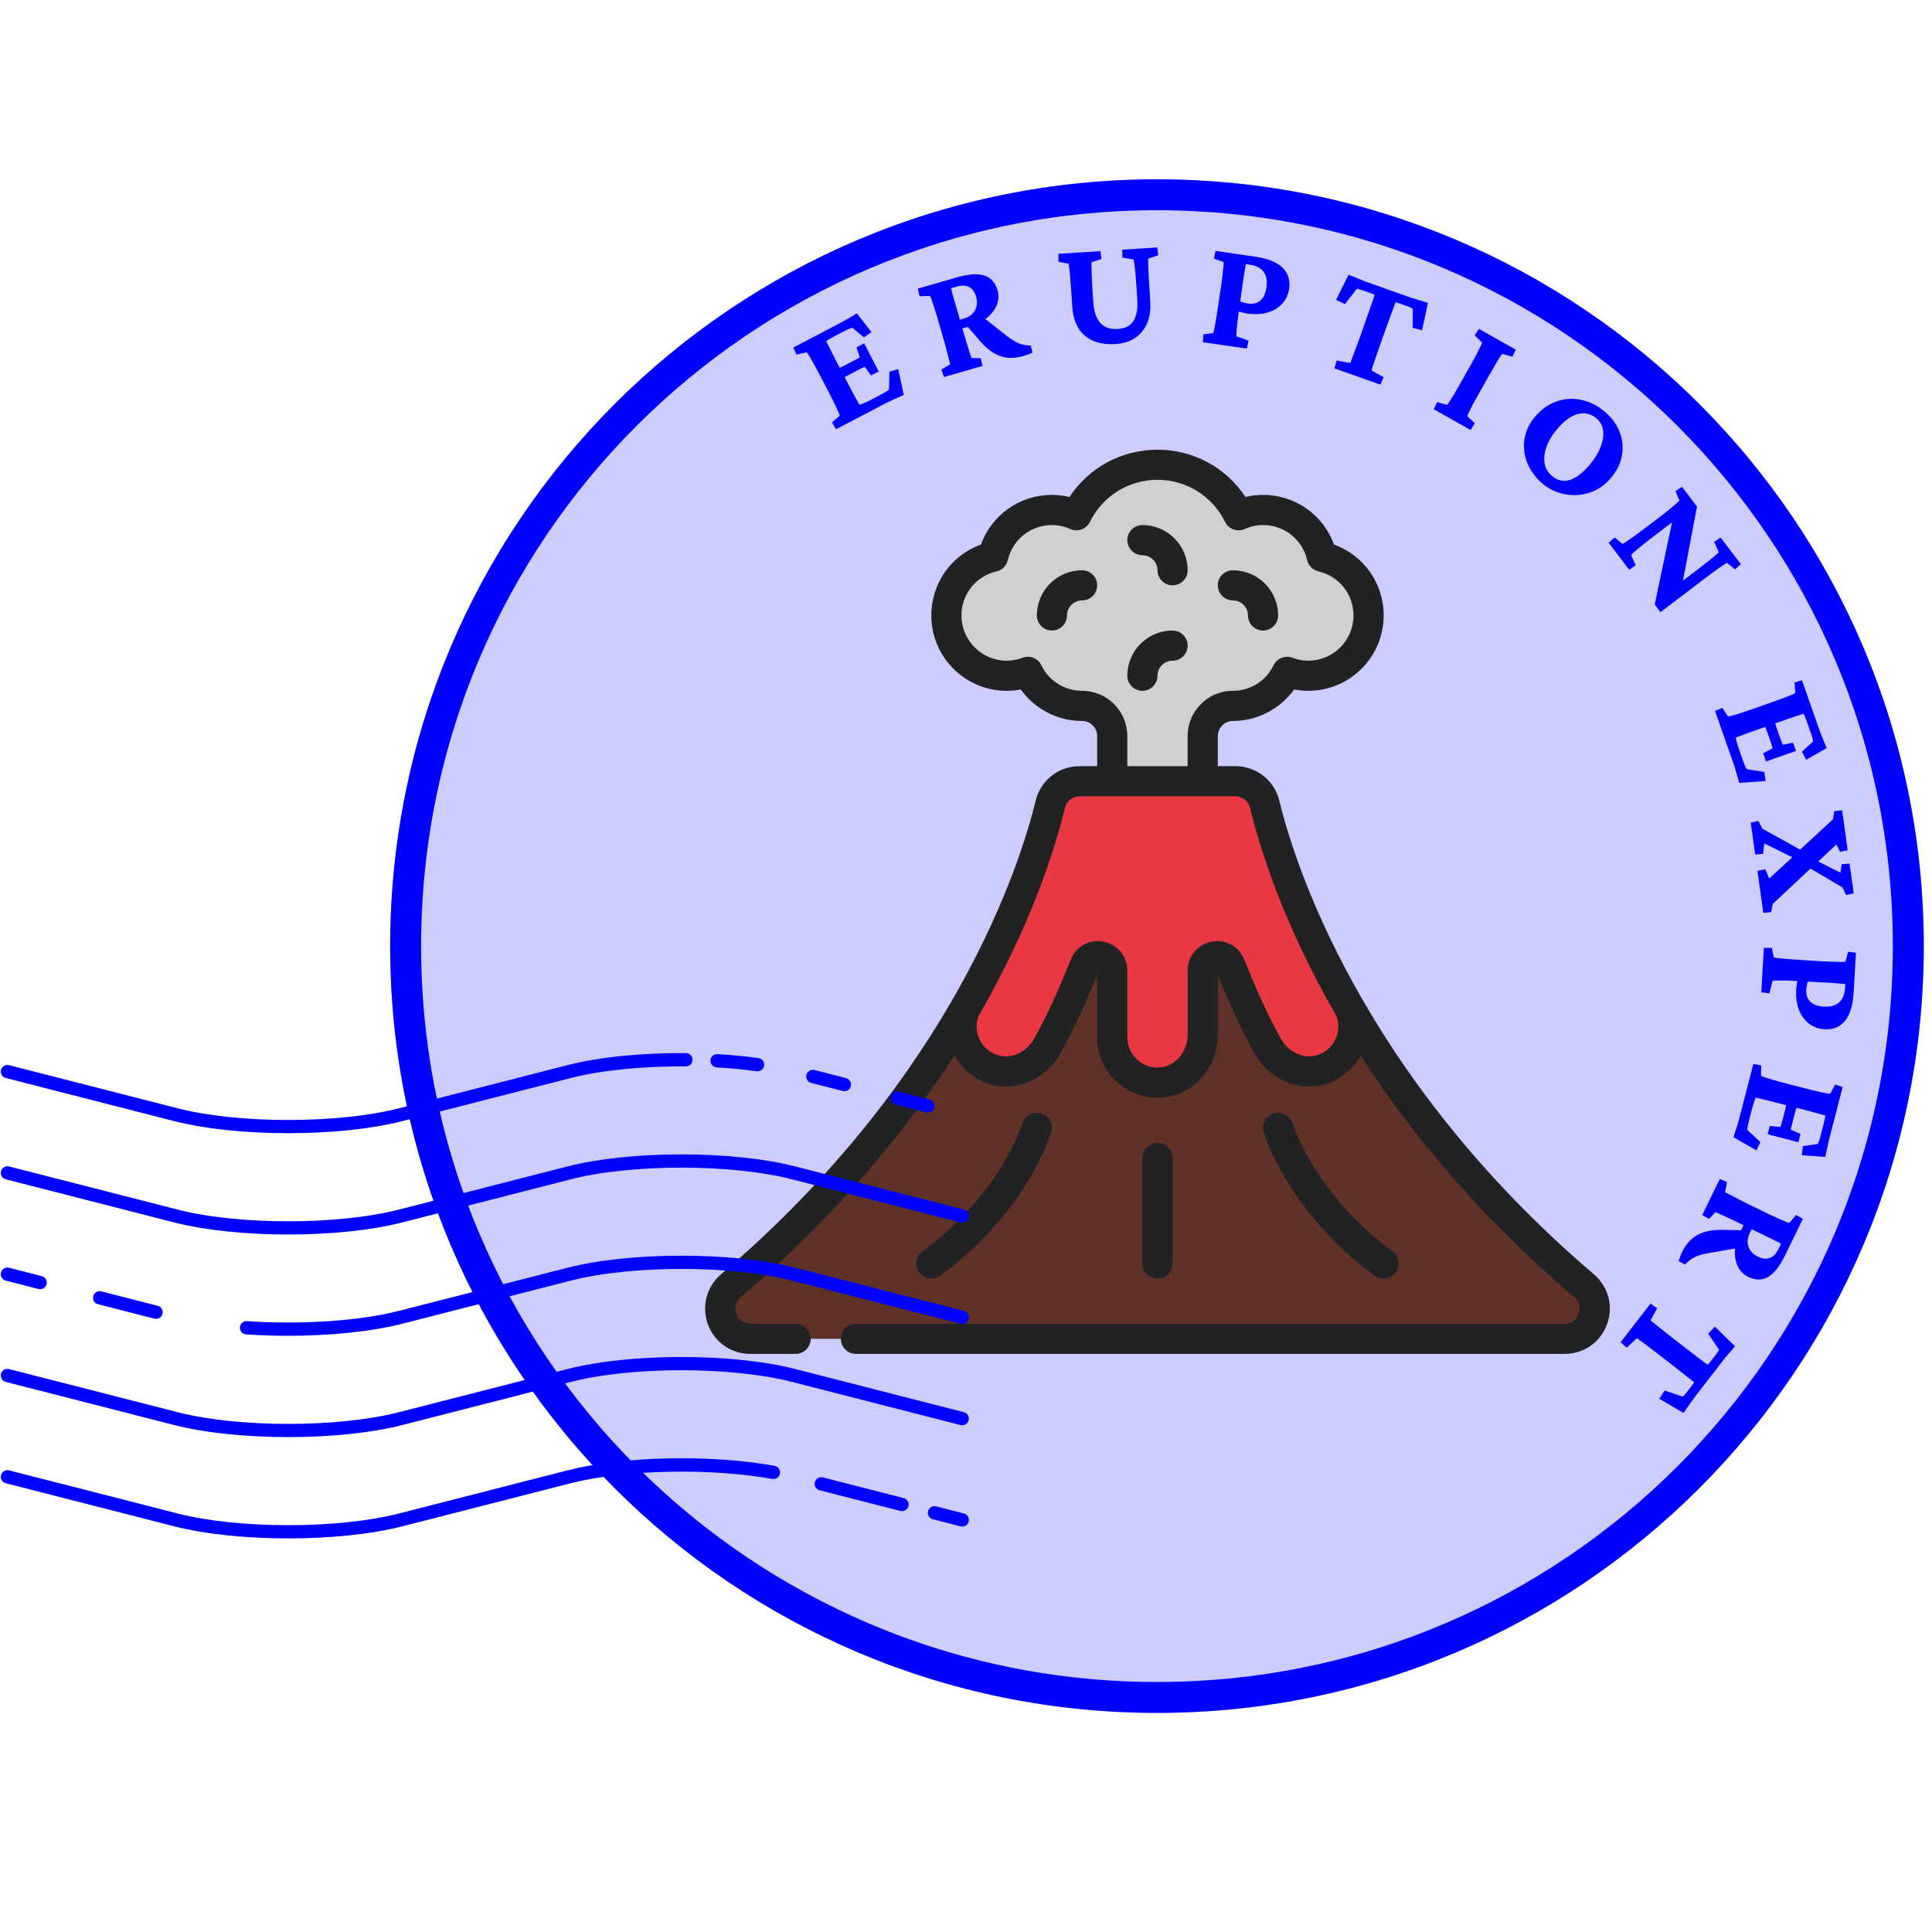 <svg xmlns="http://www.w3.org/2000/svg" xmlns:xlink="http://www.w3.org/1999/xlink" width="500" zoomAndPan="magnify" viewBox="0 0 375 375" height="500" preserveAspectRatio="xMidYMid meet" version="1.0"><defs><filter x="0%" y="0%" width="100%" height="100%" id="1608cac9f5"><feColorMatrix values="0 0 0 0 1 0 0 0 0 1 0 0 0 0 1 0 0 0 1 0" color-interpolation-filters="sRGB"/></filter><g/><mask id="f6c0672c4f"><g filter="url(#1608cac9f5)"><rect x="-37.5" width="450" fill="#000000" y="-37.5" height="450" fill-opacity="0.2"/></g></mask><clipPath id="7436c6bec5"><path d="M 28.734 28.805 L 326.41 28.805 L 326.41 326.48 L 28.734 326.48 Z M 28.734 28.805 " clip-rule="nonzero"/></clipPath><clipPath id="48d895a60c"><path d="M 177.574 28.805 C 95.371 28.805 28.734 95.441 28.734 177.645 C 28.734 259.844 95.371 326.48 177.574 326.48 C 259.773 326.48 326.41 259.844 326.41 177.645 C 326.41 95.441 259.773 28.805 177.574 28.805 Z M 177.574 28.805 " clip-rule="nonzero"/></clipPath><clipPath id="64065ec33b"><path d="M 28.734 28.805 L 326.402 28.805 L 326.402 326.473 L 28.734 326.473 Z M 28.734 28.805 " clip-rule="nonzero"/></clipPath><clipPath id="b2a54d5245"><path d="M 177.57 28.805 C 95.371 28.805 28.734 95.441 28.734 177.641 C 28.734 259.84 95.371 326.473 177.57 326.473 C 259.77 326.473 326.402 259.84 326.402 177.641 C 326.402 95.441 259.77 28.805 177.57 28.805 Z M 177.57 28.805 " clip-rule="nonzero"/></clipPath><clipPath id="a74dd66b62"><rect x="0" width="328" y="0" height="355"/></clipPath><clipPath id="c384b524a6"><path d="M 136 87.289 L 313 87.289 L 313 262.789 L 136 262.789 Z M 136 87.289 " clip-rule="nonzero"/></clipPath><clipPath id="f7d024e588"><path d="M 75.734 34.805 L 373.402 34.805 L 373.402 332.473 L 75.734 332.473 Z M 75.734 34.805 " clip-rule="nonzero"/></clipPath><clipPath id="9f5ebd3149"><path d="M 224.57 34.805 C 142.371 34.805 75.734 101.441 75.734 183.641 C 75.734 265.84 142.371 332.473 224.57 332.473 C 306.77 332.473 373.402 265.84 373.402 183.641 C 373.402 101.441 306.77 34.805 224.57 34.805 Z M 224.57 34.805 " clip-rule="nonzero"/></clipPath><clipPath id="a016055de3"><path d="M 137 204.305 L 149 204.305 L 149 208 L 137 208 Z M 137 204.305 " clip-rule="nonzero"/></clipPath><clipPath id="1b8a053b52"><path d="M 0 204.305 L 135 204.305 L 135 220 L 0 220 Z M 0 204.305 " clip-rule="nonzero"/></clipPath><clipPath id="d9cb4915a3"><path d="M 0 224 L 188.25 224 L 188.25 240 L 0 240 Z M 0 224 " clip-rule="nonzero"/></clipPath><clipPath id="66d1015d50"><path d="M 46 243 L 188.25 243 L 188.25 260 L 46 260 Z M 46 243 " clip-rule="nonzero"/></clipPath><clipPath id="07918c1141"><path d="M 0 263 L 188.25 263 L 188.25 279 L 0 279 Z M 0 263 " clip-rule="nonzero"/></clipPath><clipPath id="699304f3f8"><path d="M 180 292 L 188.25 292 L 188.25 297 L 180 297 Z M 180 292 " clip-rule="nonzero"/></clipPath><clipPath id="4151d14647"><path d="M 0 283 L 152 283 L 152 298.805 L 0 298.805 Z M 0 283 " clip-rule="nonzero"/></clipPath></defs><g mask="url(#f6c0672c4f)"><g transform="matrix(1, 0, 0, 1, 47, 6)"><g clip-path="url(#a74dd66b62)"><g clip-path="url(#7436c6bec5)"><g clip-path="url(#48d895a60c)"><path fill="#0000ff" d="M 28.734 28.805 L 326.41 28.805 L 326.41 326.48 L 28.734 326.48 Z M 28.734 28.805 " fill-opacity="1" fill-rule="nonzero"/></g></g><g clip-path="url(#64065ec33b)"><g clip-path="url(#b2a54d5245)"><path stroke-linecap="butt" transform="matrix(0.75, 0, 0, 0.75, 28.735, 28.807)" fill="none" stroke-linejoin="miter" d="M 198.447 -0.002 C 88.848 -0.002 -0.001 88.847 -0.001 198.446 C -0.001 308.044 88.848 396.888 198.447 396.888 C 308.046 396.888 396.89 308.044 396.89 198.446 C 396.89 88.847 308.046 -0.002 198.447 -0.002 Z M 198.447 -0.002 " stroke="#0000ff" stroke-width="16" stroke-opacity="1" stroke-miterlimit="4"/></g></g></g></g></g><path fill="#603127" d="M 261.984 195.684 C 271.402 212.012 285.773 231.082 307.461 249.535 C 311.625 253.074 309.168 259.863 303.691 259.863 L 145.645 259.863 C 140.168 259.863 137.711 253.074 141.871 249.535 C 163.559 231.082 177.93 212.012 187.352 195.684 L 198.324 180.887 L 251.008 180.887 L 261.984 195.684 " fill-opacity="1" fill-rule="nonzero"/><path fill="#cfd0d0" d="M 215.887 157.488 L 215.887 142.863 C 215.887 139.652 213.246 137.012 210.031 137.012 C 207.348 137.012 204.875 136.109 202.887 134.578 C 201.457 133.504 200.281 132.043 199.504 130.398 C 198.234 130.898 196.828 131.164 195.398 131.164 C 188.93 131.164 183.691 125.93 183.691 119.461 C 183.691 113.898 187.555 109.258 192.758 108.047 C 193.969 102.852 198.613 98.988 204.18 98.988 C 205.883 98.988 207.461 99.344 208.926 100.004 C 211.781 94.223 217.762 90.211 224.668 90.211 C 231.57 90.211 237.551 94.223 240.41 100.004 C 241.871 99.344 243.449 98.988 245.152 98.988 C 250.723 98.988 255.363 102.852 256.574 108.047 C 261.777 109.258 265.641 113.898 265.641 119.461 C 265.641 125.93 260.406 131.164 253.934 131.164 C 252.504 131.164 251.098 130.898 249.832 130.398 C 247.934 134.328 243.93 137.012 239.301 137.012 C 237.688 137.012 236.227 137.652 235.172 138.738 C 234.086 139.789 233.445 141.25 233.445 142.863 L 233.445 157.488 L 215.887 157.488 " fill-opacity="1" fill-rule="nonzero"/><path fill="#e93841" d="M 256.395 207.66 C 252.379 208.824 248.117 206.723 246.09 203.066 C 243.223 197.969 240.766 192.383 238.809 187.355 C 237.688 184.488 233.445 185.332 233.445 188.371 L 233.445 200.871 C 233.445 205.602 229.879 209.875 225.137 210.137 C 220.07 210.402 215.887 206.367 215.887 201.363 L 215.887 188.371 C 215.887 185.332 211.645 184.488 210.523 187.355 C 208.57 192.383 206.113 197.969 203.242 203.066 C 201.219 206.723 196.953 208.824 192.941 207.66 C 187.762 206.105 185.27 200.484 187.352 195.684 C 197.707 177.723 202.156 163.074 203.859 156.082 C 204.5 153.477 206.844 151.637 209.562 151.637 L 239.77 151.637 C 242.492 151.637 244.836 153.477 245.473 156.082 C 247.18 163.074 251.625 177.723 261.984 195.684 C 264.062 200.484 261.57 206.105 256.395 207.66 " fill-opacity="1" fill-rule="nonzero"/><g clip-path="url(#c384b524a6)"><path fill="#212223" d="M 210.031 134.086 C 208.09 134.086 206.238 133.461 204.66 132.25 C 203.609 131.461 202.738 130.375 202.133 129.129 C 201.469 127.746 199.848 127.129 198.418 127.68 C 197.504 128.043 196.449 128.238 195.398 128.238 C 190.551 128.238 186.617 124.309 186.617 119.461 C 186.617 115.348 189.418 111.832 193.422 110.906 C 194.52 110.652 195.363 109.809 195.617 108.711 C 196.543 104.711 200.062 101.914 204.18 101.914 C 205.438 101.914 206.59 102.164 207.699 102.668 C 209.141 103.328 210.844 102.723 211.543 101.309 C 214.035 96.27 219.066 93.137 224.668 93.137 C 230.27 93.137 235.301 96.27 237.793 101.309 C 238.488 102.723 240.191 103.328 241.633 102.668 C 242.742 102.164 243.898 101.914 245.152 101.914 C 249.27 101.914 252.793 104.711 253.719 108.711 C 253.969 109.809 254.816 110.652 255.914 110.906 C 259.914 111.832 262.715 115.348 262.715 119.461 C 262.715 124.309 258.781 128.238 253.934 128.238 C 252.883 128.238 251.832 128.043 250.918 127.68 C 249.5 127.129 247.863 127.758 247.199 129.129 C 245.715 132.191 242.684 134.086 239.301 134.086 C 236.922 134.086 234.715 135.012 233.137 136.637 C 231.445 138.281 230.52 140.484 230.52 142.863 L 230.52 148.711 L 218.812 148.711 L 218.812 142.863 C 218.812 138.02 214.879 134.086 210.031 134.086 Z M 242.629 156.789 C 244.582 164.855 249.203 179.574 259.41 197.227 C 259.938 198.676 259.891 200.277 259.238 201.672 C 258.52 203.227 257.203 204.344 255.547 204.836 C 253.008 205.59 250.094 204.242 248.629 201.637 C 246.219 197.316 243.828 192.152 241.531 186.281 C 240.512 183.711 237.906 182.27 235.184 182.773 C 232.441 183.289 230.52 185.594 230.52 188.383 L 230.52 200.871 C 230.52 204.195 228.039 207.043 224.988 207.203 C 223.375 207.293 221.82 206.723 220.633 205.602 C 219.465 204.492 218.812 202.984 218.812 201.363 L 218.812 188.383 C 218.812 185.594 216.891 183.289 214.148 182.773 C 211.438 182.246 208.82 183.699 207.816 186.281 C 205.504 192.152 203.117 197.316 200.703 201.637 C 199.242 204.242 196.324 205.59 193.785 204.836 C 192.129 204.344 190.812 203.227 190.094 201.672 C 189.441 200.277 189.398 198.676 189.922 197.227 C 200.133 179.574 204.75 164.855 206.707 156.781 C 207.027 155.477 208.191 154.562 209.551 154.562 L 239.781 154.562 C 241.141 154.562 242.309 155.477 242.629 156.789 Z M 209.551 148.711 C 205.484 148.711 201.973 151.465 201.023 155.41 C 198.164 167.199 185.293 208.688 139.973 247.316 C 137.137 249.738 136.133 253.578 137.41 257.074 C 138.691 260.547 141.93 262.789 145.633 262.789 L 154.426 262.789 C 156.035 262.789 157.352 261.473 157.352 259.863 C 157.352 258.25 156.035 256.938 154.426 256.938 L 145.633 256.938 C 143.758 256.938 143.07 255.5 142.91 255.051 C 142.738 254.594 142.316 253.02 143.781 251.762 C 162.449 235.848 175.758 219.598 185.234 204.895 C 186.723 207.543 189.168 209.566 192.129 210.445 C 197.273 211.965 203.023 209.465 205.812 204.492 C 208.25 200.141 210.648 195.012 212.961 189.184 L 212.961 201.363 C 212.961 204.562 214.285 207.648 216.605 209.852 C 218.801 211.93 221.648 213.062 224.656 213.062 C 224.871 213.062 225.078 213.051 225.297 213.051 C 231.504 212.719 236.375 207.371 236.375 200.871 L 236.375 189.184 C 238.684 194.988 241.086 200.141 243.52 204.492 C 246.297 209.453 252.047 211.965 257.203 210.445 C 260.164 209.566 262.613 207.543 264.098 204.895 C 273.574 219.598 286.883 235.848 305.555 251.762 C 307.027 253.02 306.594 254.594 306.422 255.051 C 306.262 255.5 305.586 256.938 303.703 256.938 L 166.133 256.938 C 164.52 256.938 163.203 258.25 163.203 259.863 C 163.203 261.473 164.52 262.789 166.133 262.789 L 303.703 262.789 C 307.418 262.789 310.629 260.547 311.91 257.074 C 313.215 253.578 312.195 249.738 309.348 247.316 C 264.043 208.688 251.168 167.199 248.309 155.41 C 247.359 151.465 243.852 148.711 239.781 148.711 L 236.375 148.711 L 236.375 142.863 C 236.375 142.086 236.672 141.355 237.266 140.773 C 237.793 140.234 238.523 139.938 239.301 139.938 C 244.023 139.938 248.469 137.605 251.191 133.824 C 252.082 133.996 253.008 134.086 253.934 134.086 C 262.008 134.086 268.57 127.531 268.57 119.461 C 268.57 113.203 264.68 107.773 258.93 105.695 C 256.852 99.949 251.418 96.062 245.152 96.062 C 243.988 96.062 242.844 96.199 241.746 96.461 C 237.973 90.75 231.641 87.289 224.668 87.289 C 217.691 87.289 211.359 90.75 207.586 96.461 C 206.488 96.199 205.344 96.062 204.18 96.062 C 197.914 96.062 192.484 99.949 190.402 105.695 C 184.652 107.773 180.766 113.203 180.766 119.461 C 180.766 127.531 187.328 134.086 195.398 134.086 C 196.324 134.086 197.238 133.996 198.133 133.824 C 198.977 135.012 199.984 136.055 201.117 136.91 C 203.711 138.887 206.797 139.938 210.031 139.938 C 211.645 139.938 212.961 141.25 212.961 142.863 L 212.961 148.711 L 209.551 148.711 " fill-opacity="1" fill-rule="nonzero"/></g><path fill="#212223" d="M 180.766 248.164 C 181.336 248.164 181.898 248.004 182.398 247.66 C 183.027 247.238 197.902 237.059 204.008 219.895 C 204.555 218.375 203.758 216.695 202.234 216.16 C 200.715 215.609 199.035 216.41 198.496 217.93 C 193.055 233.242 179.266 242.723 179.129 242.816 C 177.781 243.719 177.438 245.547 178.34 246.883 C 178.902 247.707 179.828 248.164 180.766 248.164 " fill-opacity="1" fill-rule="nonzero"/><path fill="#212223" d="M 266.934 247.66 C 267.438 248.004 267.996 248.164 268.57 248.164 C 269.508 248.164 270.434 247.707 270.992 246.883 C 271.895 245.547 271.551 243.719 270.203 242.816 C 270.066 242.723 256.277 233.242 250.836 217.93 C 250.301 216.41 248.617 215.621 247.098 216.16 C 245.578 216.695 244.777 218.375 245.324 219.895 C 251.43 237.059 266.305 247.238 266.934 247.66 " fill-opacity="1" fill-rule="nonzero"/><path fill="#212223" d="M 227.594 245.238 L 227.594 224.762 C 227.594 223.152 226.277 221.836 224.668 221.836 C 223.055 221.836 221.738 223.152 221.738 224.762 L 221.738 245.238 C 221.738 246.848 223.055 248.164 224.668 248.164 C 226.277 248.164 227.594 246.848 227.594 245.238 " fill-opacity="1" fill-rule="nonzero"/><path fill="#212223" d="M 210.031 110.688 C 205.184 110.688 201.254 114.617 201.254 119.461 C 201.254 121.074 202.566 122.387 204.18 122.387 C 205.793 122.387 207.105 121.074 207.105 119.461 C 207.105 117.852 208.422 116.539 210.031 116.539 C 211.645 116.539 212.961 115.223 212.961 113.613 C 212.961 112 211.645 110.688 210.031 110.688 " fill-opacity="1" fill-rule="nonzero"/><path fill="#212223" d="M 239.301 116.539 C 240.914 116.539 242.227 117.852 242.227 119.461 C 242.227 121.074 243.543 122.387 245.152 122.387 C 246.766 122.387 248.082 121.074 248.082 119.461 C 248.082 114.617 244.148 110.688 239.301 110.688 C 237.688 110.688 236.375 112 236.375 113.613 C 236.375 115.223 237.688 116.539 239.301 116.539 " fill-opacity="1" fill-rule="nonzero"/><path fill="#212223" d="M 221.738 134.086 C 223.352 134.086 224.668 132.773 224.668 131.164 C 224.668 129.551 225.98 128.238 227.594 128.238 C 229.207 128.238 230.52 126.922 230.52 125.312 C 230.52 123.703 229.207 122.387 227.594 122.387 C 222.746 122.387 218.812 126.316 218.812 131.164 C 218.812 132.773 220.129 134.086 221.738 134.086 " fill-opacity="1" fill-rule="nonzero"/><path fill="#212223" d="M 221.738 107.762 C 223.352 107.762 224.668 109.078 224.668 110.688 C 224.668 112.297 225.98 113.613 227.594 113.613 C 229.207 113.613 230.52 112.297 230.52 110.688 C 230.52 105.844 226.586 101.914 221.738 101.914 C 220.129 101.914 218.812 103.227 218.812 104.836 C 218.812 106.449 220.129 107.762 221.738 107.762 " fill-opacity="1" fill-rule="nonzero"/><g clip-path="url(#f7d024e588)"><g clip-path="url(#9f5ebd3149)"><path stroke-linecap="butt" transform="matrix(0.75, 0, 0, 0.75, 75.735, 34.807)" fill="none" stroke-linejoin="miter" d="M 198.447 -0.002 C 88.848 -0.002 -0.001 88.847 -0.001 198.446 C -0.001 308.044 88.848 396.888 198.447 396.888 C 308.046 396.888 396.89 308.044 396.89 198.446 C 396.89 88.847 308.046 -0.002 198.447 -0.002 Z M 198.447 -0.002 " stroke="#0000ff" stroke-width="16" stroke-opacity="1" stroke-miterlimit="4"/></g></g><g fill="#0000ff" fill-opacity="1"><g transform="translate(161.28, 83.829)"><g><path d="M 14.141 -7.172 C 13.617 -6.953 12.988 -6.672 12.25 -6.328 C 11.52 -5.992 10.863 -5.676 10.281 -5.375 L 1 -0.516 L 0.203 -1.844 L 1.703 -3.156 C 1.703 -3.27 1.613 -3.52 1.438 -3.906 C 1.27 -4.301 1.035 -4.805 0.734 -5.422 C 0.441 -6.035 0.109 -6.703 -0.266 -7.422 L -2.328 -11.375 C -2.723 -12.125 -3.086 -12.797 -3.422 -13.391 C -3.754 -13.992 -4.031 -14.473 -4.25 -14.828 C -4.477 -15.191 -4.633 -15.398 -4.719 -15.453 L -6.688 -15 L -7.281 -16.375 L 1.031 -20.734 C 1.395 -20.922 1.828 -21.148 2.328 -21.422 C 2.836 -21.691 3.332 -21.973 3.812 -22.266 C 4.301 -22.555 4.711 -22.801 5.047 -23 L 7.859 -19.375 L 6.406 -18.344 L 4.172 -20.203 C 3.91 -20.129 3.676 -20.051 3.469 -19.969 C 3.27 -19.895 3.062 -19.801 2.844 -19.688 L 0.797 -18.625 C 0.453 -18.438 0.129 -18.254 -0.172 -18.078 C -0.484 -17.91 -0.727 -17.754 -0.906 -17.609 C -0.832 -17.473 -0.723 -17.254 -0.578 -16.953 C -0.441 -16.66 -0.258 -16.285 -0.031 -15.828 C 0.188 -15.379 0.457 -14.848 0.781 -14.234 L 3.734 -8.562 C 4.035 -7.977 4.305 -7.469 4.547 -7.031 C 4.797 -6.594 5.004 -6.223 5.172 -5.922 C 5.348 -5.629 5.473 -5.406 5.547 -5.25 C 5.898 -5.363 6.258 -5.504 6.625 -5.672 C 7 -5.836 7.457 -6.062 8 -6.344 L 9.422 -7.094 C 9.891 -7.344 10.234 -7.531 10.453 -7.656 C 10.68 -7.781 10.848 -7.879 10.953 -7.953 C 11.055 -8.035 11.164 -8.125 11.281 -8.219 L 11.359 -11.688 L 13.062 -12.188 Z M 7.797 -10.953 L 6.578 -12.625 C 6.441 -12.57 6.234 -12.477 5.953 -12.344 C 5.68 -12.219 5.367 -12.062 5.016 -11.875 L 3.578 -11.125 C 3.273 -10.969 2.988 -10.805 2.719 -10.641 C 2.445 -10.473 2.242 -10.344 2.109 -10.25 L 1.094 -12.172 C 1.25 -12.223 1.473 -12.316 1.766 -12.453 C 2.055 -12.586 2.352 -12.734 2.656 -12.891 L 4.094 -13.641 C 4.445 -13.828 4.754 -13.992 5.016 -14.141 C 5.285 -14.297 5.484 -14.406 5.609 -14.469 L 4.953 -16.406 L 6.438 -17.188 L 9.281 -11.734 Z M 7.797 -10.953 "/></g></g></g><g fill="#0000ff" fill-opacity="1"><g transform="translate(182.004, 73.529)"><g><path d="M 1.234 -0.359 L 0.719 -1.797 L 2.453 -2.844 C 2.422 -2.945 2.359 -3.164 2.266 -3.5 C 2.18 -3.844 2.078 -4.238 1.953 -4.688 C 1.836 -5.145 1.719 -5.609 1.594 -6.078 C 1.469 -6.547 1.352 -6.961 1.25 -7.328 L 0.016 -11.609 C -0.223 -12.43 -0.445 -13.164 -0.656 -13.812 C -0.863 -14.469 -1.039 -14.992 -1.188 -15.391 C -1.344 -15.797 -1.453 -16.031 -1.516 -16.094 L -3.516 -16.031 L -3.844 -17.516 L 3.734 -19.688 C 5.992 -20.344 7.758 -20.469 9.031 -20.062 C 10.312 -19.664 11.176 -18.695 11.625 -17.156 C 11.895 -16.195 11.844 -15.254 11.469 -14.328 C 11.102 -13.41 10.473 -12.586 9.578 -11.859 C 8.68 -11.141 7.566 -10.586 6.234 -10.203 L 4.328 -9.656 L 3.828 -11.344 L 5.141 -11.719 C 6.117 -12 6.816 -12.523 7.234 -13.297 C 7.66 -14.066 7.734 -14.953 7.453 -15.953 C 7.191 -16.859 6.742 -17.477 6.109 -17.812 C 5.473 -18.156 4.676 -18.188 3.719 -17.906 L 2.609 -17.594 C 2.609 -17.531 2.641 -17.363 2.703 -17.094 C 2.773 -16.82 2.867 -16.473 2.984 -16.047 C 3.109 -15.629 3.242 -15.16 3.391 -14.641 C 3.547 -14.117 3.707 -13.566 3.875 -12.984 L 5.172 -8.469 C 5.316 -7.969 5.484 -7.414 5.672 -6.812 C 5.859 -6.207 6.031 -5.645 6.188 -5.125 C 6.352 -4.613 6.484 -4.25 6.578 -4.031 L 8.359 -4 L 8.688 -2.5 Z M 16.609 -4.422 C 15.516 -4.109 14.492 -4 13.547 -4.094 C 12.598 -4.195 11.68 -4.52 10.797 -5.062 C 9.91 -5.613 9.039 -6.383 8.188 -7.375 L 5.484 -10.5 L 8.5 -12.203 L 13.406 -8.328 C 13.969 -7.891 14.5 -7.531 15 -7.25 C 15.508 -6.969 16.016 -6.766 16.516 -6.641 C 17.023 -6.523 17.535 -6.469 18.047 -6.469 L 18.406 -5.109 C 18.113 -4.961 17.82 -4.832 17.531 -4.719 C 17.238 -4.613 16.93 -4.516 16.609 -4.422 Z M 16.609 -4.422 "/></g></g></g><g fill="#0000ff" fill-opacity="1"><g transform="translate(205.508, 67.215)"><g><path d="M -0.078 -17.938 L 8.078 -18.469 L 8.281 -16.953 L 6.359 -16.312 C 6.348 -16.102 6.344 -15.781 6.344 -15.344 C 6.352 -14.906 6.367 -14.375 6.391 -13.75 C 6.41 -13.125 6.445 -12.406 6.5 -11.594 L 6.703 -8.469 C 6.785 -7.289 7.02 -6.305 7.406 -5.516 C 7.801 -4.734 8.336 -4.16 9.016 -3.797 C 9.691 -3.441 10.488 -3.297 11.406 -3.359 C 12.344 -3.41 13.109 -3.648 13.703 -4.078 C 14.297 -4.516 14.719 -5.148 14.969 -5.984 C 15.227 -6.816 15.316 -7.844 15.234 -9.062 L 15.078 -11.625 C 15.016 -12.551 14.945 -13.398 14.875 -14.172 C 14.801 -14.941 14.734 -15.562 14.672 -16.031 C 14.609 -16.508 14.555 -16.781 14.516 -16.844 L 12.344 -17.219 L 12.328 -18.75 L 19.109 -19.188 L 19.312 -17.672 L 17.391 -17.031 C 17.367 -16.969 17.359 -16.695 17.359 -16.219 C 17.367 -15.738 17.391 -15.113 17.422 -14.344 C 17.453 -13.57 17.5 -12.723 17.562 -11.797 L 17.75 -8.719 C 17.863 -7.113 17.664 -5.707 17.156 -4.5 C 16.645 -3.289 15.863 -2.332 14.812 -1.625 C 13.77 -0.926 12.504 -0.531 11.016 -0.438 C 8.484 -0.27 6.488 -0.816 5.031 -2.078 C 3.582 -3.336 2.781 -5.207 2.625 -7.688 L 2.375 -11.328 C 2.32 -12.18 2.258 -12.953 2.188 -13.641 C 2.125 -14.336 2.066 -14.891 2.016 -15.297 C 1.973 -15.711 1.941 -15.953 1.922 -16.016 L -0.062 -16.406 Z M -0.078 -17.938 "/></g></g></g><g fill="#0000ff" fill-opacity="1"><g transform="translate(232.2, 66.237)"><g><path d="M 1.266 0.188 L 1.391 -1.344 L 3.234 -1.578 C 3.316 -1.648 3.395 -1.883 3.469 -2.281 C 3.551 -2.676 3.648 -3.195 3.766 -3.844 C 3.879 -4.5 3.992 -5.234 4.109 -6.047 L 4.844 -10.875 C 4.945 -11.645 5.035 -12.352 5.109 -13 C 5.18 -13.645 5.238 -14.18 5.281 -14.609 C 5.32 -15.047 5.316 -15.301 5.266 -15.375 L 3.422 -16.047 L 3.719 -17.531 L 11.391 -16.422 C 13.867 -16.066 15.648 -15.352 16.734 -14.281 C 17.828 -13.219 18.254 -11.852 18.016 -10.188 C 17.848 -9.07 17.41 -8.117 16.703 -7.328 C 15.992 -6.535 15.055 -5.957 13.891 -5.594 C 12.723 -5.238 11.363 -5.172 9.812 -5.391 C 9.469 -5.441 9.125 -5.516 8.781 -5.609 C 8.445 -5.703 8.133 -5.797 7.844 -5.891 L 8.141 -7.969 C 8.336 -7.844 8.602 -7.719 8.938 -7.594 C 9.281 -7.469 9.66 -7.375 10.078 -7.312 C 11.035 -7.176 11.82 -7.375 12.438 -7.906 C 13.051 -8.438 13.441 -9.273 13.609 -10.422 C 13.805 -11.773 13.613 -12.805 13.031 -13.516 C 12.457 -14.234 11.602 -14.676 10.469 -14.844 L 9.609 -14.969 C 9.586 -14.812 9.539 -14.539 9.469 -14.156 C 9.406 -13.77 9.32 -13.258 9.219 -12.625 C 9.113 -12 9 -11.223 8.875 -10.297 L 8.203 -5.453 C 8.086 -4.641 8 -3.906 7.938 -3.25 C 7.875 -2.594 7.828 -2.066 7.797 -1.672 C 7.773 -1.273 7.77 -1.035 7.781 -0.953 L 10.141 -0.125 L 9.828 1.422 Z M 1.266 0.188 "/></g></g></g><g fill="#0000ff" fill-opacity="1"><g transform="translate(254.663, 69.951)"><g><path d="M 22.5 -11.156 L 21.359 -5.844 L 19.531 -6.328 L 19.547 -10.031 C 19.367 -10.145 19.176 -10.242 18.969 -10.328 C 18.758 -10.422 18.535 -10.508 18.297 -10.594 L 17.312 -10.938 C 17.133 -11 16.938 -11.066 16.719 -11.141 C 16.5 -11.223 16.328 -11.266 16.203 -11.266 C 16.172 -11.148 16.039 -10.797 15.812 -10.203 C 15.594 -9.609 15.332 -8.898 15.031 -8.078 C 14.727 -7.266 14.426 -6.438 14.125 -5.594 L 13.188 -2.938 C 12.801 -1.852 12.461 -0.879 12.172 -0.016 C 11.891 0.848 11.676 1.504 11.531 1.953 L 13.891 3.25 L 13.266 4.703 L 4.344 1.547 L 4.781 0.031 L 7.438 0.5 C 7.594 0.062 7.832 -0.582 8.156 -1.438 C 8.488 -2.289 8.848 -3.258 9.234 -4.344 L 10.172 -7 C 10.473 -7.844 10.766 -8.676 11.047 -9.5 C 11.328 -10.32 11.57 -11.031 11.781 -11.625 C 12 -12.219 12.113 -12.578 12.125 -12.703 C 12.039 -12.785 11.891 -12.863 11.672 -12.938 C 11.453 -13.02 11.254 -13.094 11.078 -13.156 L 10.078 -13.516 C 9.848 -13.586 9.609 -13.66 9.359 -13.734 C 9.117 -13.816 8.895 -13.867 8.688 -13.891 L 6.391 -10.922 L 4.672 -11.734 L 7.094 -16.625 C 7.289 -16.551 7.562 -16.441 7.906 -16.297 C 8.258 -16.16 8.629 -16.008 9.016 -15.844 C 9.398 -15.688 9.773 -15.535 10.141 -15.391 C 10.516 -15.254 10.832 -15.141 11.094 -15.047 L 18.391 -12.453 C 18.66 -12.359 18.977 -12.25 19.344 -12.125 C 19.719 -12.008 20.109 -11.891 20.516 -11.766 C 20.922 -11.648 21.301 -11.535 21.656 -11.422 C 22.008 -11.316 22.289 -11.227 22.5 -11.156 Z M 22.5 -11.156 "/></g></g></g><g fill="#0000ff" fill-opacity="1"><g transform="translate(277.28, 78.862)"><g><path d="M 1 0.562 L 1.672 -0.812 L 3.578 -0.281 C 3.672 -0.352 3.832 -0.566 4.062 -0.922 C 4.301 -1.273 4.598 -1.742 4.953 -2.328 C 5.305 -2.922 5.68 -3.57 6.078 -4.281 L 8.266 -8.156 C 8.68 -8.906 9.047 -9.578 9.359 -10.172 C 9.672 -10.773 9.922 -11.273 10.109 -11.672 C 10.305 -12.066 10.398 -12.301 10.391 -12.375 L 8.953 -13.75 L 9.766 -15.031 L 16.922 -11 L 16.266 -9.625 L 14.328 -10.172 C 14.254 -10.117 14.094 -9.91 13.844 -9.547 C 13.602 -9.18 13.312 -8.703 12.969 -8.109 C 12.625 -7.523 12.25 -6.867 11.844 -6.141 L 9.656 -2.266 C 9.27 -1.578 8.914 -0.938 8.594 -0.344 C 8.281 0.25 8.031 0.742 7.844 1.141 C 7.656 1.535 7.547 1.797 7.516 1.922 L 8.984 3.312 L 8.156 4.594 Z M 1 0.562 "/></g></g></g><g fill="#0000ff" fill-opacity="1"><g transform="translate(291.315, 86.76)"><g><path d="M 8.234 7.234 C 6.805 6.047 5.781 4.688 5.156 3.156 C 4.539 1.625 4.348 0.078 4.578 -1.484 C 4.816 -3.047 5.492 -4.5 6.609 -5.844 C 7.785 -7.25 9.145 -8.234 10.688 -8.797 C 12.227 -9.367 13.82 -9.492 15.469 -9.172 C 17.113 -8.859 18.656 -8.102 20.094 -6.906 C 21.477 -5.75 22.457 -4.438 23.031 -2.969 C 23.602 -1.5 23.766 0.004 23.516 1.547 C 23.273 3.086 22.582 4.547 21.438 5.922 C 20.438 7.117 19.332 7.984 18.125 8.516 C 16.914 9.047 15.707 9.32 14.5 9.344 C 13.289 9.363 12.141 9.18 11.047 8.797 C 9.961 8.41 9.023 7.891 8.234 7.234 Z M 9.922 5.641 C 10.641 6.234 11.395 6.539 12.188 6.562 C 12.988 6.594 13.816 6.336 14.672 5.797 C 15.523 5.266 16.391 4.473 17.266 3.422 C 18.266 2.223 18.977 1.051 19.406 -0.094 C 19.832 -1.25 19.977 -2.297 19.844 -3.234 C 19.707 -4.18 19.266 -4.969 18.516 -5.594 C 17.43 -6.488 16.219 -6.75 14.875 -6.375 C 13.531 -6 12.203 -5.02 10.891 -3.438 C 9.922 -2.281 9.238 -1.129 8.844 0.016 C 8.445 1.172 8.332 2.234 8.5 3.203 C 8.676 4.18 9.148 4.992 9.922 5.641 Z M 9.922 5.641 "/></g></g></g><g fill="#0000ff" fill-opacity="1"><g transform="translate(311.494, 104.364)"><g><path d="M 14.078 9.172 L 17.781 6.359 C 18.582 5.742 19.297 5.188 19.922 4.688 C 20.555 4.195 21.066 3.785 21.453 3.453 C 21.836 3.117 22.062 2.906 22.125 2.812 L 21.219 0.812 L 22.469 -0.031 L 26.406 5.141 L 25.266 6.141 L 23.688 4.875 C 23.594 4.926 23.336 5.086 22.922 5.359 C 22.504 5.641 21.969 6.016 21.312 6.484 C 20.656 6.961 19.926 7.508 19.125 8.125 L 14.531 11.625 C 13.77 12.207 13.102 12.711 12.531 13.141 C 11.957 13.578 11.383 14.016 10.812 14.453 L 9.688 12.969 L 13.547 -5.375 L 14.516 -4.094 L 9.688 -0.422 C 8.812 0.242 8.047 0.844 7.391 1.375 C 6.734 1.906 6.207 2.336 5.812 2.672 C 5.414 3.016 5.188 3.254 5.125 3.391 L 6 5.359 L 4.734 6.219 L 0.734 0.969 L 1.906 -0.031 L 3.453 1.203 C 3.586 1.148 3.879 0.973 4.328 0.672 C 4.773 0.367 5.348 -0.035 6.047 -0.547 C 6.754 -1.055 7.508 -1.617 8.312 -2.234 L 11.547 -4.688 C 11.973 -5.02 12.395 -5.363 12.812 -5.719 C 13.227 -6.082 13.586 -6.395 13.891 -6.656 C 14.191 -6.926 14.391 -7.109 14.484 -7.203 L 13.719 -9.031 L 14.969 -9.875 L 17.891 -6.047 L 14.828 10.156 Z M 14.078 9.172 "/></g></g></g><g fill="#0000ff" fill-opacity="1"><g transform="translate(326.951, 126.443)"><g/></g></g><g fill="#0000ff" fill-opacity="1"><g transform="translate(332.511, 136.924)"><g><path d="M 5.078 15.031 C 4.922 14.477 4.727 13.812 4.5 13.031 C 4.281 12.258 4.062 11.566 3.844 10.953 L 0.375 1.062 L 1.781 0.469 L 2.891 2.141 C 3.004 2.148 3.266 2.098 3.672 1.984 C 4.086 1.879 4.617 1.723 5.266 1.516 C 5.91 1.305 6.617 1.066 7.391 0.797 L 11.594 -0.688 C 12.395 -0.969 13.113 -1.227 13.75 -1.469 C 14.395 -1.707 14.91 -1.91 15.297 -2.078 C 15.691 -2.254 15.914 -2.379 15.969 -2.453 L 15.797 -4.453 L 17.25 -4.875 L 20.359 3.984 C 20.492 4.367 20.66 4.832 20.859 5.375 C 21.066 5.914 21.281 6.445 21.5 6.969 C 21.719 7.488 21.898 7.926 22.047 8.281 L 18.047 10.547 L 17.25 8.969 L 19.391 7.016 C 19.367 6.742 19.332 6.504 19.281 6.297 C 19.227 6.098 19.16 5.879 19.078 5.641 L 18.312 3.453 C 18.188 3.086 18.055 2.738 17.922 2.406 C 17.797 2.082 17.676 1.816 17.562 1.609 C 17.414 1.66 17.18 1.738 16.859 1.844 C 16.547 1.945 16.148 2.078 15.672 2.234 C 15.191 2.391 14.625 2.582 13.969 2.812 L 7.938 4.938 C 7.312 5.156 6.766 5.352 6.297 5.531 C 5.828 5.707 5.438 5.852 5.125 5.969 C 4.812 6.082 4.566 6.172 4.391 6.234 C 4.453 6.598 4.539 6.973 4.656 7.359 C 4.77 7.754 4.93 8.242 5.141 8.828 L 5.672 10.344 C 5.848 10.844 5.984 11.211 6.078 11.453 C 6.172 11.691 6.25 11.867 6.312 11.984 C 6.375 12.098 6.441 12.223 6.516 12.359 L 9.938 12.922 L 10.188 14.672 Z M 9.719 9.297 L 11.562 8.312 C 11.52 8.176 11.453 7.961 11.359 7.672 C 11.273 7.379 11.164 7.039 11.031 6.656 L 10.5 5.141 C 10.383 4.816 10.266 4.504 10.141 4.203 C 10.023 3.91 9.926 3.691 9.844 3.547 L 11.891 2.828 C 11.93 2.992 11.992 3.227 12.078 3.531 C 12.16 3.844 12.258 4.16 12.375 4.484 L 12.906 6 C 13.039 6.383 13.16 6.719 13.266 7 C 13.379 7.281 13.461 7.488 13.516 7.625 L 15.531 7.25 L 16.094 8.828 L 10.281 10.875 Z M 9.719 9.297 "/></g></g></g><g fill="#0000ff" fill-opacity="1"><g transform="translate(339.711, 158.931)"><g><path d="M 2.547 18.25 L 1.406 10.094 L 2.922 9.781 L 3.688 11.594 L 8.172 7.469 L 9.688 5.984 L 16.062 0.094 L 16.328 -1.5 L 17.844 -1.641 L 18.922 6.094 L 17.438 6.406 L 16.734 4.984 L 13.203 8.281 L 11.703 9.656 L 4.375 16.516 L 4.078 18.109 Z M 17.5 10.453 L 17.766 8.812 L 19.281 8.688 L 20.094 14.484 L 18.609 14.781 L 17.906 13.312 L 11.703 9.656 L 8.172 7.469 L 2.734 4.766 L 2.5 6.797 L 0.969 6.922 L 0.109 0.734 L 1.609 0.422 L 2.328 1.891 L 9.688 5.984 L 13.203 8.281 Z M 17.5 10.453 "/></g></g></g><g fill="#0000ff" fill-opacity="1"><g transform="translate(342.442, 182.696)"><g><path d="M -0.078 1.281 L 1.469 1.281 L 1.844 3.094 C 1.926 3.164 2.164 3.223 2.562 3.266 C 2.969 3.305 3.492 3.359 4.141 3.422 C 4.797 3.484 5.535 3.535 6.359 3.578 L 11.266 3.906 C 12.035 3.945 12.742 3.973 13.391 3.984 C 14.035 4.004 14.57 4.016 15 4.016 C 15.426 4.023 15.68 4 15.766 3.938 L 16.281 2.047 L 17.797 2.234 L 17.344 9.969 C 17.195 12.469 16.633 14.301 15.656 15.469 C 14.688 16.645 13.363 17.18 11.688 17.078 C 10.562 17.016 9.57 16.66 8.719 16.016 C 7.863 15.379 7.207 14.492 6.75 13.359 C 6.289 12.223 6.109 10.875 6.203 9.312 C 6.223 8.969 6.266 8.625 6.328 8.281 C 6.391 7.938 6.457 7.613 6.531 7.312 L 8.625 7.438 C 8.52 7.645 8.422 7.922 8.328 8.266 C 8.234 8.609 8.176 8.992 8.156 9.422 C 8.094 10.391 8.348 11.156 8.922 11.719 C 9.504 12.289 10.375 12.613 11.531 12.688 C 12.883 12.758 13.895 12.477 14.562 11.844 C 15.238 11.207 15.609 10.312 15.672 9.156 L 15.734 8.297 C 15.566 8.285 15.289 8.266 14.906 8.234 C 14.52 8.203 14.008 8.16 13.375 8.109 C 12.738 8.066 11.957 8.02 11.031 7.969 L 6.125 7.703 C 5.301 7.66 4.562 7.633 3.906 7.625 C 3.25 7.613 2.723 7.613 2.328 7.625 C 1.93 7.633 1.691 7.648 1.609 7.672 L 1 10.109 L -0.578 9.922 Z M -0.078 1.281 "/></g></g></g><g fill="#0000ff" fill-opacity="1"><g transform="translate(340.608, 205.418)"><g><path d="M -4.141 15.312 C -3.961 14.77 -3.75 14.113 -3.5 13.344 C -3.258 12.57 -3.062 11.867 -2.906 11.234 L -0.281 1.094 L 1.234 1.375 L 1.203 3.391 C 1.297 3.461 1.539 3.566 1.938 3.703 C 2.344 3.836 2.875 4 3.531 4.188 C 4.188 4.383 4.906 4.582 5.688 4.781 L 10 5.891 C 10.832 6.109 11.582 6.289 12.25 6.438 C 12.914 6.594 13.457 6.707 13.875 6.781 C 14.289 6.852 14.547 6.879 14.641 6.859 L 15.609 5.094 L 17.047 5.562 L 14.703 14.656 C 14.598 15.039 14.477 15.516 14.344 16.078 C 14.207 16.641 14.082 17.195 13.969 17.75 C 13.852 18.301 13.758 18.766 13.688 19.141 L 9.125 18.812 L 9.328 17.047 L 12.203 16.625 C 12.328 16.383 12.426 16.164 12.5 15.969 C 12.57 15.77 12.641 15.547 12.703 15.297 L 13.281 13.062 C 13.375 12.688 13.457 12.32 13.531 11.969 C 13.613 11.625 13.664 11.336 13.688 11.109 C 13.539 11.066 13.305 11 12.984 10.906 C 12.672 10.82 12.27 10.711 11.781 10.578 C 11.301 10.441 10.723 10.285 10.047 10.109 L 3.859 8.516 C 3.223 8.348 2.656 8.207 2.156 8.094 C 1.664 7.977 1.254 7.879 0.922 7.797 C 0.598 7.723 0.352 7.664 0.188 7.625 C 0.031 7.969 -0.109 8.332 -0.234 8.719 C -0.359 9.113 -0.492 9.609 -0.641 10.203 L -1.047 11.75 C -1.18 12.27 -1.273 12.648 -1.328 12.891 C -1.379 13.141 -1.41 13.328 -1.422 13.453 C -1.43 13.586 -1.445 13.734 -1.469 13.891 L 1.078 16.266 L 0.297 17.859 Z M 2.906 13.125 L 4.953 13.328 C 5.016 13.211 5.086 13.004 5.172 12.703 C 5.254 12.41 5.348 12.066 5.453 11.672 L 5.859 10.109 C 5.941 9.773 6.008 9.453 6.062 9.141 C 6.125 8.828 6.172 8.594 6.203 8.438 L 8.297 8.969 C 8.234 9.125 8.148 9.352 8.047 9.656 C 7.953 9.957 7.863 10.273 7.781 10.609 L 7.375 12.172 C 7.27 12.566 7.188 12.91 7.125 13.203 C 7.062 13.504 7.008 13.719 6.969 13.844 L 8.859 14.672 L 8.453 16.281 L 2.5 14.734 Z M 2.906 13.125 "/></g></g></g><g fill="#0000ff" fill-opacity="1"><g transform="translate(334.364, 227.7)"><g><path d="M -0.562 1.156 L 0.859 1.734 L 0.469 3.719 C 0.57 3.77 0.773 3.875 1.078 4.031 C 1.391 4.195 1.754 4.383 2.172 4.594 C 2.586 4.812 3.008 5.031 3.438 5.25 C 3.863 5.477 4.254 5.676 4.609 5.844 L 8.609 7.797 C 9.379 8.172 10.07 8.492 10.688 8.766 C 11.312 9.047 11.82 9.266 12.219 9.422 C 12.625 9.586 12.867 9.672 12.953 9.672 L 14.25 8.125 L 15.578 8.875 L 12.109 15.969 C 11.086 18.07 10 19.461 8.844 20.141 C 7.695 20.828 6.398 20.82 4.953 20.125 C 4.055 19.688 3.391 19.02 2.953 18.125 C 2.516 17.227 2.328 16.203 2.391 15.047 C 2.461 13.898 2.801 12.703 3.406 11.453 L 4.281 9.672 L 5.859 10.453 L 5.25 11.688 C 4.812 12.594 4.734 13.457 5.016 14.281 C 5.297 15.113 5.906 15.758 6.844 16.219 C 7.695 16.633 8.461 16.719 9.141 16.469 C 9.816 16.227 10.375 15.66 10.812 14.766 L 11.312 13.719 C 11.27 13.676 11.125 13.586 10.875 13.453 C 10.625 13.316 10.301 13.156 9.906 12.969 C 9.52 12.781 9.082 12.566 8.594 12.328 C 8.102 12.086 7.586 11.836 7.047 11.578 L 2.828 9.516 C 2.359 9.285 1.836 9.035 1.266 8.766 C 0.691 8.504 0.156 8.258 -0.344 8.031 C -0.844 7.812 -1.195 7.66 -1.406 7.578 L -2.625 8.891 L -3.969 8.141 Z M -7.859 15.297 C -7.359 14.273 -6.75 13.445 -6.031 12.812 C -5.32 12.176 -4.469 11.711 -3.469 11.422 C -2.469 11.129 -1.316 10.992 -0.016 11.016 L 4.125 11.094 L 3.344 14.469 L -2.797 15.531 C -3.504 15.664 -4.129 15.82 -4.672 16 C -5.223 16.188 -5.707 16.426 -6.125 16.719 C -6.551 17.008 -6.941 17.348 -7.297 17.734 L -8.547 17.094 C -8.453 16.781 -8.348 16.477 -8.234 16.188 C -8.129 15.895 -8.004 15.598 -7.859 15.297 Z M -7.859 15.297 "/></g></g></g><g fill="#0000ff" fill-opacity="1"><g transform="translate(323.169, 249.391)"><g><path d="M 3.594 24.859 L -1.094 22.109 L -0.062 20.516 L 3.438 21.703 C 3.602 21.566 3.758 21.41 3.906 21.234 C 4.051 21.066 4.203 20.879 4.359 20.672 L 5 19.859 C 5.113 19.711 5.238 19.547 5.375 19.359 C 5.52 19.172 5.613 19.016 5.656 18.891 C 5.562 18.828 5.266 18.598 4.766 18.203 C 4.273 17.816 3.688 17.348 3 16.797 C 2.312 16.254 1.613 15.707 0.906 15.156 L -1.328 13.438 C -2.234 12.727 -3.051 12.102 -3.781 11.562 C -4.508 11.02 -5.066 10.617 -5.453 10.359 L -7.422 12.188 L -8.609 11.141 L -2.812 3.641 L -1.516 4.547 L -2.797 6.906 C -2.422 7.195 -1.879 7.629 -1.172 8.203 C -0.473 8.773 0.328 9.414 1.234 10.125 L 3.469 11.844 C 4.176 12.395 4.879 12.938 5.578 13.469 C 6.273 14 6.875 14.457 7.375 14.844 C 7.875 15.227 8.18 15.441 8.297 15.484 C 8.391 15.422 8.508 15.297 8.656 15.109 C 8.801 14.93 8.93 14.766 9.047 14.609 L 9.703 13.781 C 9.848 13.582 9.992 13.379 10.141 13.172 C 10.285 12.973 10.406 12.773 10.5 12.578 L 8.391 9.484 L 9.688 8.109 L 13.594 11.922 C 13.469 12.086 13.281 12.312 13.031 12.594 C 12.789 12.883 12.531 13.188 12.25 13.5 C 11.977 13.812 11.719 14.117 11.469 14.422 C 11.219 14.734 11.008 15.004 10.844 15.234 L 6.094 21.359 C 5.926 21.578 5.727 21.844 5.5 22.156 C 5.27 22.469 5.035 22.801 4.797 23.156 C 4.555 23.508 4.328 23.836 4.109 24.141 C 3.898 24.441 3.727 24.68 3.594 24.859 Z M 3.594 24.859 "/></g></g></g><path fill="#0000ff" d="M 163.891 211.801 C 163.785 211.801 163.68 211.785 163.574 211.758 L 157.457 210.191 C 156.766 210.016 156.352 209.316 156.527 208.625 C 156.703 207.934 157.398 207.516 158.094 207.695 L 164.211 209.262 C 164.902 209.438 165.316 210.141 165.141 210.832 C 164.992 211.414 164.469 211.801 163.891 211.801 Z M 163.891 211.801 " fill-opacity="1" fill-rule="nonzero"/><g clip-path="url(#a016055de3)"><path fill="#0000ff" d="M 147.035 207.938 C 146.977 207.938 146.918 207.934 146.859 207.926 C 144.434 207.59 141.828 207.336 139.113 207.18 C 138.402 207.137 137.859 206.527 137.902 205.816 C 137.941 205.105 138.543 204.578 139.262 204.605 C 142.047 204.77 144.719 205.027 147.215 205.375 C 147.918 205.473 148.41 206.121 148.312 206.828 C 148.223 207.473 147.668 207.938 147.035 207.938 Z M 147.035 207.938 " fill-opacity="1" fill-rule="nonzero"/></g><path fill="#0000ff" d="M 180.059 215.938 C 179.953 215.938 179.848 215.922 179.738 215.895 L 173.809 214.379 C 173.121 214.203 172.703 213.5 172.883 212.809 C 173.059 212.121 173.754 211.703 174.449 211.883 L 180.379 213.398 C 181.07 213.574 181.484 214.277 181.309 214.969 C 181.16 215.551 180.637 215.938 180.059 215.938 Z M 180.059 215.938 " fill-opacity="1" fill-rule="nonzero"/><g clip-path="url(#1b8a053b52)"><path fill="#0000ff" d="M 55.949 219.953 C 47.938 219.953 39.93 219.172 33.828 217.613 L 1.121 209.242 C 0.43 209.066 0.016 208.363 0.191 207.676 C 0.367 206.984 1.066 206.566 1.758 206.746 L 34.469 215.117 C 46.316 218.148 65.59 218.148 77.438 215.117 L 110.141 206.746 C 116.277 205.176 124.441 204.352 133.141 204.406 C 133.852 204.414 134.426 204.996 134.418 205.707 C 134.414 206.414 133.84 206.984 133.129 206.984 C 133.129 206.984 133.125 206.984 133.121 206.984 C 124.781 206.918 116.617 207.75 110.777 209.242 L 78.074 217.613 C 71.973 219.172 63.961 219.953 55.949 219.953 Z M 55.949 219.953 " fill-opacity="1" fill-rule="nonzero"/></g><g clip-path="url(#d9cb4915a3)"><path fill="#0000ff" d="M 55.949 239.617 C 47.938 239.617 39.93 238.836 33.828 237.277 L 1.121 228.906 C 0.43 228.73 0.016 228.027 0.191 227.336 C 0.367 226.648 1.066 226.23 1.758 226.41 L 34.469 234.777 C 46.316 237.812 65.59 237.812 77.438 234.777 L 110.141 226.41 C 122.34 223.285 142.184 223.285 154.383 226.41 L 187.086 234.777 C 187.777 234.953 188.191 235.656 188.016 236.348 C 187.84 237.035 187.137 237.453 186.445 237.273 L 153.742 228.906 C 141.898 225.875 122.625 225.875 110.777 228.906 L 78.074 237.273 C 71.977 238.836 63.961 239.617 55.949 239.617 Z M 55.949 239.617 " fill-opacity="1" fill-rule="nonzero"/></g><g clip-path="url(#66d1015d50)"><path fill="#0000ff" d="M 55.906 259.277 C 53.188 259.277 50.449 259.188 47.762 259.004 C 47.051 258.953 46.516 258.34 46.566 257.629 C 46.613 256.918 47.223 256.383 47.941 256.43 C 58.492 257.156 69.793 256.395 77.434 254.441 L 110.141 246.07 C 122.336 242.949 142.184 242.949 154.383 246.07 L 187.086 254.441 C 187.777 254.617 188.191 255.32 188.016 256.008 C 187.84 256.699 187.137 257.117 186.445 256.938 L 153.742 248.566 C 141.898 245.535 122.621 245.535 110.777 248.566 L 78.074 256.938 C 72.148 258.453 64.117 259.277 55.906 259.277 Z M 55.906 259.277 " fill-opacity="1" fill-rule="nonzero"/></g><path fill="#0000ff" d="M 30.293 255.992 C 30.188 255.992 30.082 255.98 29.973 255.953 L 19.027 253.148 C 18.336 252.973 17.922 252.273 18.098 251.582 C 18.273 250.895 18.973 250.473 19.668 250.652 L 30.613 253.457 C 31.305 253.633 31.719 254.332 31.543 255.023 C 31.395 255.605 30.871 255.992 30.293 255.992 Z M 30.293 255.992 " fill-opacity="1" fill-rule="nonzero"/><path fill="#0000ff" d="M 7.789 250.234 C 7.684 250.234 7.578 250.219 7.469 250.191 L 1.121 248.566 C 0.43 248.391 0.016 247.688 0.191 247 C 0.367 246.309 1.066 245.891 1.758 246.07 L 8.109 247.695 C 8.801 247.871 9.215 248.574 9.039 249.266 C 8.887 249.848 8.363 250.234 7.789 250.234 Z M 7.789 250.234 " fill-opacity="1" fill-rule="nonzero"/><g clip-path="url(#07918c1141)"><path fill="#0000ff" d="M 55.953 278.941 C 47.941 278.941 39.93 278.16 33.828 276.602 L 1.121 268.23 C 0.43 268.055 0.016 267.352 0.191 266.664 C 0.367 265.973 1.066 265.555 1.758 265.734 L 34.469 274.105 C 46.316 277.137 65.59 277.137 77.438 274.105 L 110.141 265.734 C 122.34 262.613 142.184 262.613 154.383 265.734 L 187.086 274.105 C 187.777 274.281 188.191 274.98 188.016 275.672 C 187.84 276.359 187.141 276.777 186.445 276.602 L 153.742 268.23 C 141.898 265.199 122.625 265.199 110.777 268.23 L 78.074 276.602 C 71.977 278.16 63.965 278.941 55.953 278.941 Z M 55.953 278.941 " fill-opacity="1" fill-rule="nonzero"/></g><g clip-path="url(#699304f3f8)"><path fill="#0000ff" d="M 186.766 296.305 C 186.66 296.305 186.555 296.289 186.445 296.262 L 181.062 294.883 C 180.375 294.707 179.957 294.008 180.133 293.316 C 180.312 292.629 181.008 292.207 181.703 292.387 L 187.086 293.766 C 187.777 293.941 188.191 294.645 188.016 295.336 C 187.867 295.918 187.344 296.305 186.766 296.305 Z M 186.766 296.305 " fill-opacity="1" fill-rule="nonzero"/></g><path fill="#0000ff" d="M 175.074 293.312 C 174.969 293.312 174.863 293.297 174.754 293.27 L 159.086 289.262 C 158.398 289.086 157.984 288.383 158.16 287.691 C 158.336 287.004 159.031 286.586 159.727 286.766 L 175.395 290.773 C 176.082 290.949 176.5 291.652 176.324 292.344 C 176.172 292.926 175.648 293.312 175.074 293.312 Z M 175.074 293.312 " fill-opacity="1" fill-rule="nonzero"/><g clip-path="url(#4151d14647)"><path fill="#0000ff" d="M 55.949 298.605 C 47.938 298.605 39.93 297.824 33.828 296.262 L 1.121 287.895 C 0.43 287.719 0.016 287.016 0.191 286.324 C 0.367 285.637 1.066 285.215 1.758 285.398 L 34.469 293.766 C 46.316 296.797 65.59 296.797 77.438 293.766 L 110.141 285.398 C 120.965 282.625 137.875 282.258 150.348 284.523 C 151.047 284.652 151.512 285.32 151.383 286.023 C 151.258 286.723 150.59 287.191 149.887 287.059 C 137.93 284.891 121.117 285.246 110.777 287.895 L 78.074 296.262 C 71.973 297.824 63.961 298.605 55.949 298.605 Z M 55.949 298.605 " fill-opacity="1" fill-rule="nonzero"/></g></svg>